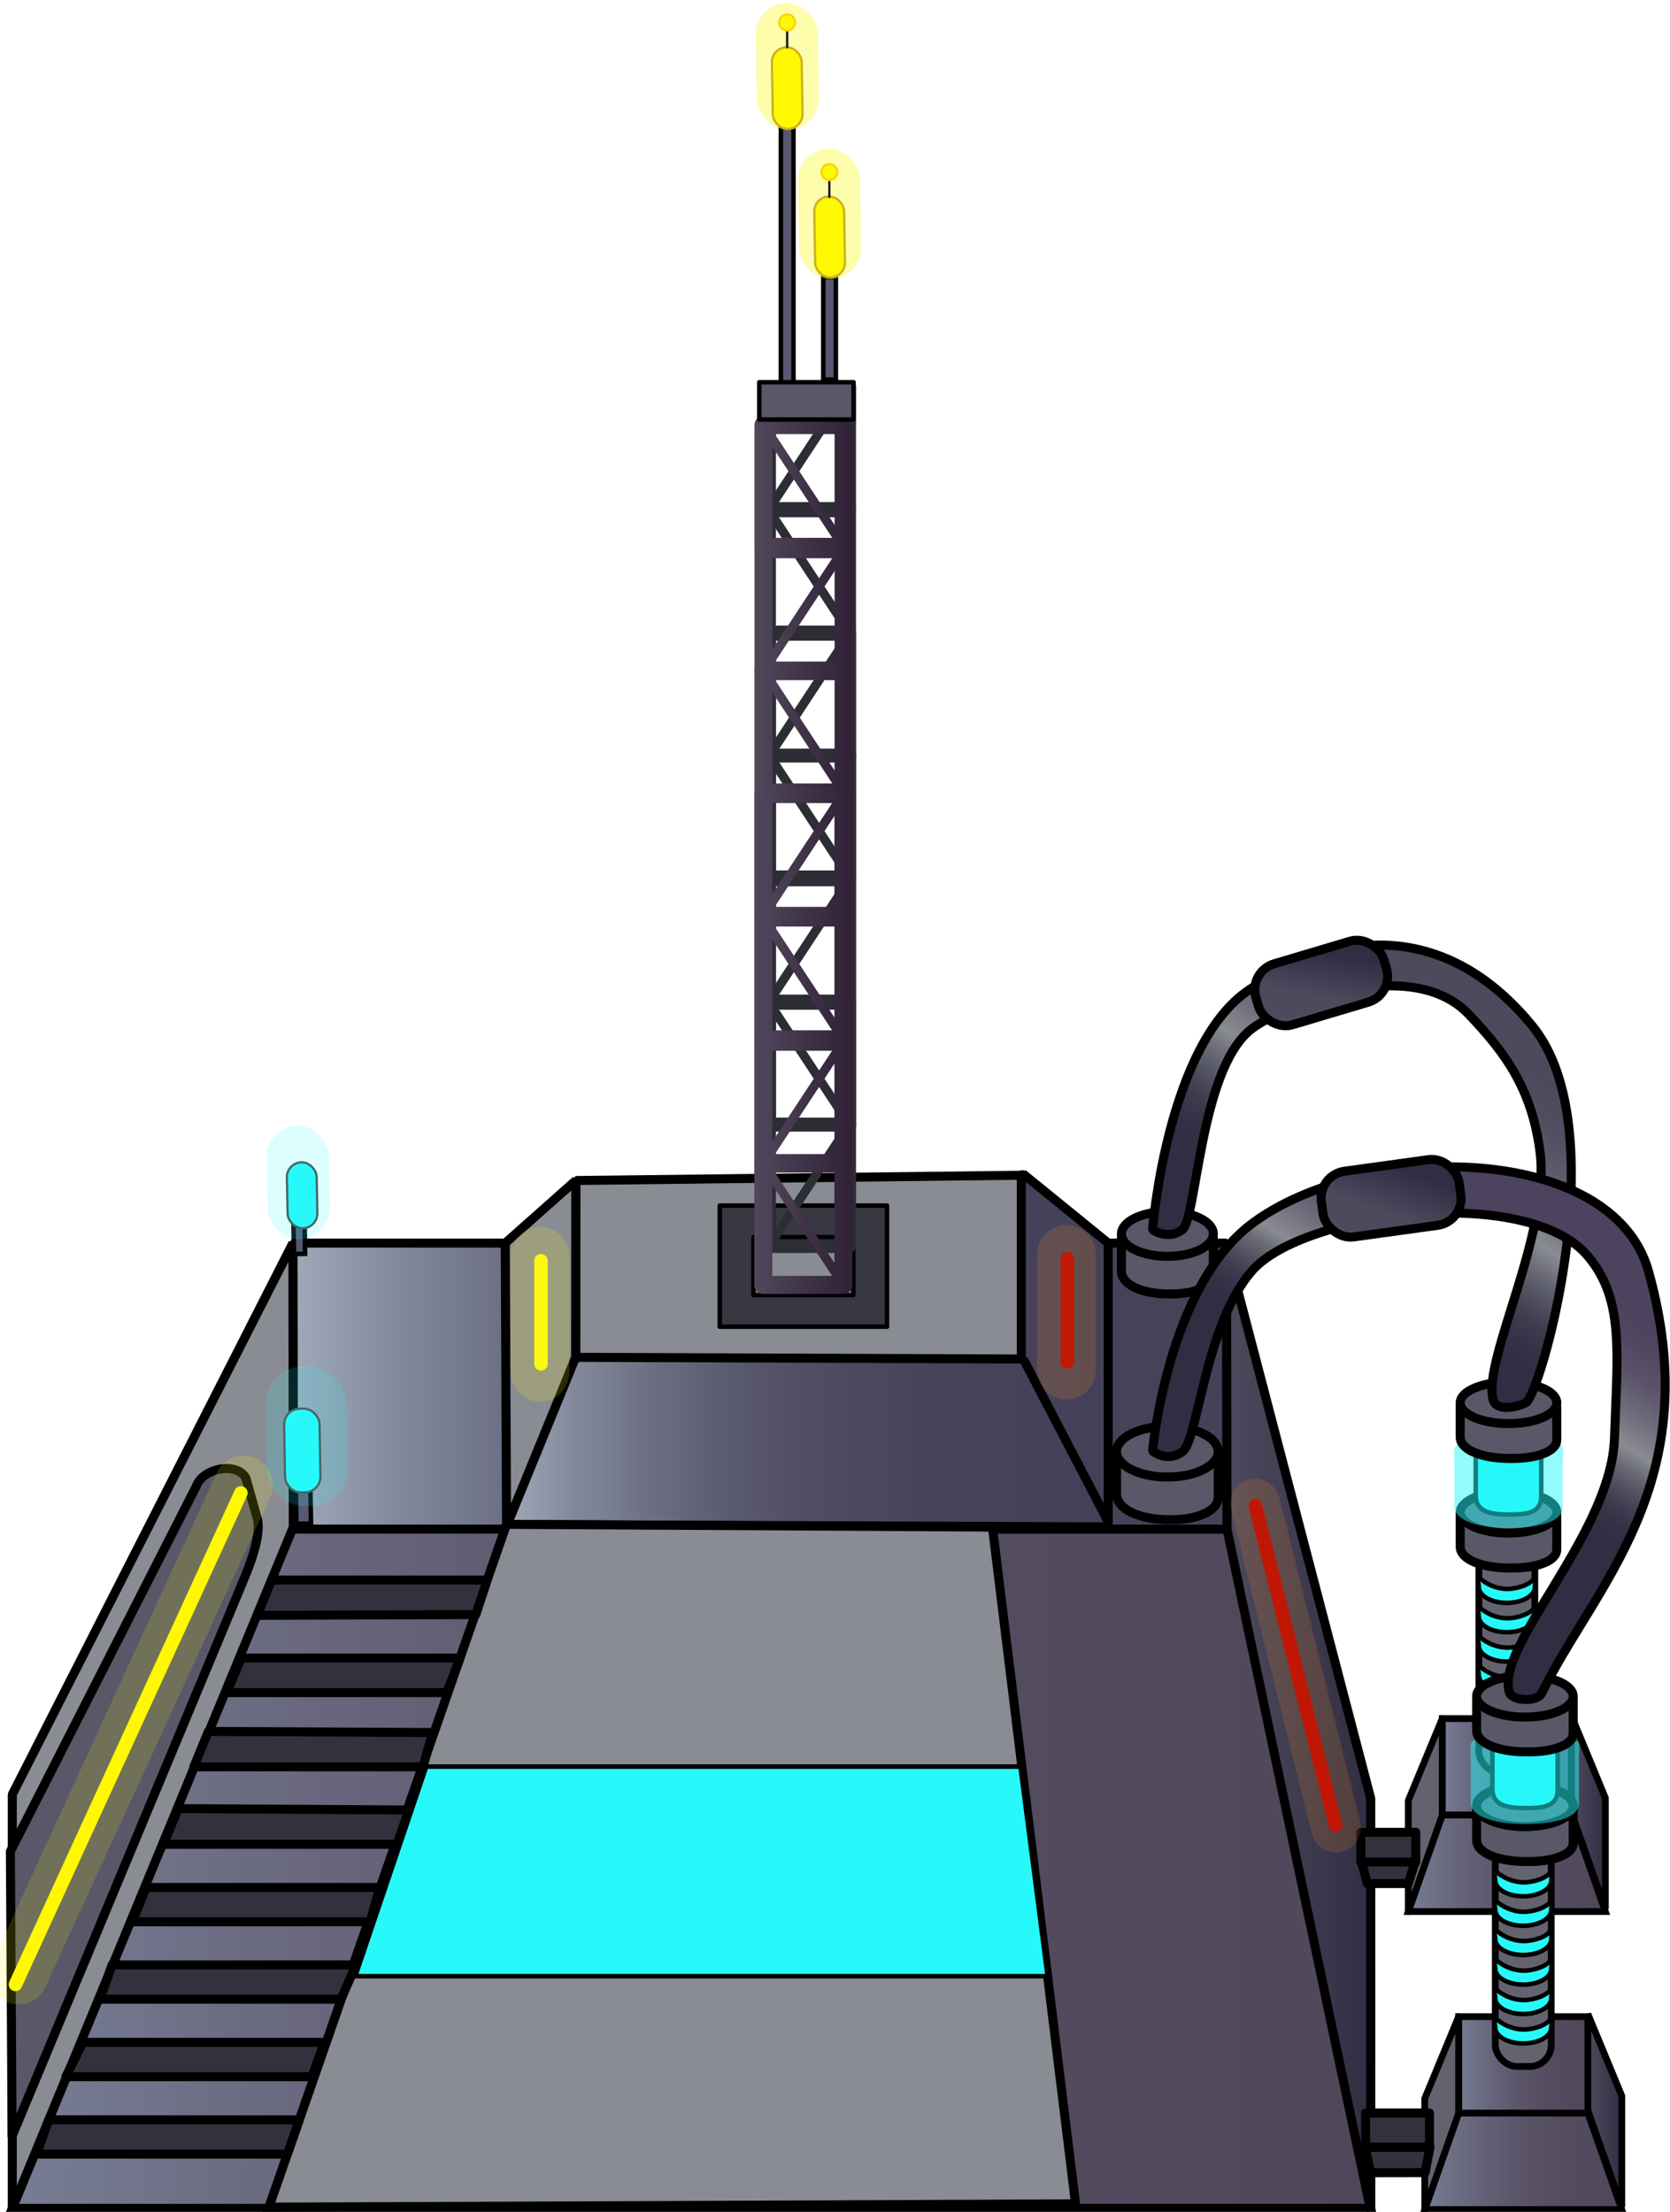 <svg xmlns="http://www.w3.org/2000/svg" xmlns:xlink="http://www.w3.org/1999/xlink" viewBox="0 0 370 490"><defs><style>.cls-1,.cls-12,.cls-13,.cls-18,.cls-19,.cls-2,.cls-20,.cls-21,.cls-23,.cls-24,.cls-25,.cls-3,.cls-30,.cls-31,.cls-32,.cls-33,.cls-34,.cls-4,.cls-5,.cls-55,.cls-6,.cls-7,.cls-8,.cls-9{stroke:#000;}.cls-1,.cls-10,.cls-13,.cls-14,.cls-18,.cls-19,.cls-23,.cls-24,.cls-27,.cls-52,.cls-53,.cls-54,.cls-6,.cls-7,.cls-8{stroke-miterlimit:10;}.cls-1,.cls-12,.cls-2,.cls-3,.cls-30,.cls-31,.cls-32,.cls-33,.cls-36,.cls-37,.cls-39,.cls-4,.cls-41,.cls-43,.cls-45,.cls-47,.cls-49,.cls-5,.cls-6,.cls-7,.cls-9{stroke-width:2px;}.cls-1{fill:url(#Безымянный_градиент_36);}.cls-16,.cls-17,.cls-2,.cls-21,.cls-25,.cls-28,.cls-29,.cls-3,.cls-30,.cls-31,.cls-32,.cls-33,.cls-4,.cls-5{stroke-linejoin:bevel;}.cls-2{fill:url(#Безымянный_градиент_15);}.cls-3{fill:url(#Безымянный_градиент_18);}.cls-4,.cls-7{fill:#8a8c93;}.cls-5{fill:url(#Безымянный_градиент_35);}.cls-10,.cls-11,.cls-16,.cls-17,.cls-26,.cls-27,.cls-28,.cls-29,.cls-35,.cls-36,.cls-37,.cls-38,.cls-39,.cls-40,.cls-41,.cls-42,.cls-43,.cls-44,.cls-45,.cls-46,.cls-47,.cls-48,.cls-49,.cls-50,.cls-53,.cls-6{fill:none;}.cls-14,.cls-15,.cls-22,.cls-8{fill:#27f9fa;}.cls-55,.cls-9{fill:#585868;}.cls-11,.cls-12,.cls-20,.cls-26,.cls-34,.cls-35,.cls-36,.cls-37,.cls-38,.cls-39,.cls-40,.cls-41,.cls-42,.cls-43,.cls-44,.cls-45,.cls-46,.cls-47,.cls-48,.cls-49,.cls-50,.cls-55,.cls-9{stroke-linejoin:round;}.cls-10,.cls-16,.cls-17{stroke:#f9f912;}.cls-10,.cls-11,.cls-16,.cls-17,.cls-26,.cls-27,.cls-28,.cls-29{stroke-linecap:round;}.cls-10,.cls-17,.cls-29{stroke-width:13px;}.cls-10,.cls-15,.cls-27{opacity:0.16;}.cls-11{stroke:#fff800;}.cls-11,.cls-16,.cls-26,.cls-28,.cls-35{stroke-width:3px;}.cls-12{fill:#32323f;}.cls-13{fill:#595872;}.cls-14{stroke:#4d4d4d;}.cls-14,.cls-52,.cls-53,.cls-54{stroke-width:0.5px;}.cls-17,.cls-29{opacity:0.17;}.cls-18,.cls-19,.cls-20,.cls-21,.cls-23,.cls-24,.cls-25{stroke-width:1.5px;}.cls-18{fill:url(#Безымянный_градиент_36-2);}.cls-19{fill:url(#Безымянный_градиент_36-3);}.cls-20{fill:#636370;}.cls-21{fill:url(#Безымянный_градиент_35-2);}.cls-22{opacity:0.5;}.cls-23{fill:url(#Безымянный_градиент_36-4);}.cls-24{fill:url(#Безымянный_градиент_36-5);}.cls-25{fill:url(#Безымянный_градиент_35-3);}.cls-26,.cls-28{stroke:#b60000;}.cls-27,.cls-29{stroke:#f7931e;}.cls-27{stroke-width:11px;}.cls-30{fill:url(#Безымянный_градиент_78);}.cls-31{fill:url(#Безымянный_градиент_82);}.cls-32{fill:url(#Безымянный_градиент_35-4);}.cls-33{fill:url(#Безымянный_градиент_35-5);}.cls-34{fill:#383842;}.cls-35,.cls-36{stroke:#2d2d35;}.cls-37{stroke:url(#Безымянный_градиент_68);}.cls-38,.cls-40,.cls-42,.cls-44,.cls-46,.cls-48,.cls-50{stroke-width:4px;}.cls-38{stroke:url(#Безымянный_градиент_68-2);}.cls-39{stroke:url(#Безымянный_градиент_68-3);}.cls-40{stroke:url(#Безымянный_градиент_68-4);}.cls-41{stroke:url(#Безымянный_градиент_68-5);}.cls-42{stroke:url(#Безымянный_градиент_68-6);}.cls-43{stroke:url(#Безымянный_градиент_68-7);}.cls-44{stroke:url(#Безымянный_градиент_68-8);}.cls-45{stroke:url(#Безымянный_градиент_68-9);}.cls-46{stroke:url(#Безымянный_градиент_68-10);}.cls-47{stroke:url(#Безымянный_градиент_68-11);}.cls-48{stroke:url(#Безымянный_градиент_68-12);}.cls-49{stroke:url(#Безымянный_градиент_68-13);}.cls-50{stroke:url(#Безымянный_градиент_68-14);}.cls-51{fill:#f9f912;opacity:0.35;}.cls-52,.cls-54{fill:#fff803;}.cls-52{stroke:#ceb01d;}.cls-53{stroke:#1a1a1a;}.cls-54{stroke:#f9d606;}</style><linearGradient id="Безымянный_градиент_36" x1="2.72" y1="413.51" x2="303.71" y2="413.51" gradientUnits="userSpaceOnUse"><stop offset="0" stop-color="#777d94"/><stop offset="0.22" stop-color="#68677d"/><stop offset="0.47" stop-color="#5b556a"/><stop offset="0.73" stop-color="#534b5f"/><stop offset="1" stop-color="#51475b"/></linearGradient><linearGradient id="Безымянный_градиент_15" x1="64.88" y1="307.07" x2="271.85" y2="307.07" gradientUnits="userSpaceOnUse"><stop offset="0" stop-color="#9ea9b9"/><stop offset="0.11" stop-color="#83899b"/><stop offset="0.23" stop-color="#6c6f83"/><stop offset="0.36" stop-color="#5b5b70"/><stop offset="0.51" stop-color="#4e4d62"/><stop offset="0.7" stop-color="#47455a"/><stop offset="1" stop-color="#454258"/></linearGradient><linearGradient id="Безымянный_градиент_18" x1="112.23" y1="299.2" x2="245.53" y2="299.2" gradientUnits="userSpaceOnUse"><stop offset="0" stop-color="#9ea9b9"/><stop offset="0.11" stop-color="#83899b"/><stop offset="0.24" stop-color="#6c6f83"/><stop offset="0.37" stop-color="#5a5a70"/><stop offset="0.53" stop-color="#4e4b62"/><stop offset="0.71" stop-color="#46435a"/><stop offset="1" stop-color="#444058"/></linearGradient><linearGradient id="Безымянный_градиент_35" x1="271.75" y1="383.08" x2="303.71" y2="383.08" gradientUnits="userSpaceOnUse"><stop offset="0" stop-color="#4d4a5e"/><stop offset="0.86" stop-color="#353247"/><stop offset="1" stop-color="#302e43"/></linearGradient><linearGradient id="Безымянный_градиент_36-2" x1="319.54" y1="391.41" x2="348.17" y2="391.41" xlink:href="#Безымянный_градиент_36"/><linearGradient id="Безымянный_градиент_36-3" x1="312.03" y1="412.78" x2="355.68" y2="412.78" xlink:href="#Безымянный_градиент_36"/><linearGradient id="Безымянный_градиент_35-2" x1="348.17" y1="401.52" x2="355.68" y2="401.52" xlink:href="#Безымянный_градиент_35"/><linearGradient id="Безымянный_градиент_36-4" x1="323.17" y1="457.43" x2="351.81" y2="457.43" xlink:href="#Безымянный_градиент_36"/><linearGradient id="Безымянный_градиент_36-5" x1="315.66" y1="478.81" x2="359.32" y2="478.81" xlink:href="#Безымянный_градиент_36"/><linearGradient id="Безымянный_градиент_35-3" x1="351.81" y1="467.54" x2="359.32" y2="467.54" xlink:href="#Безымянный_градиент_35"/><linearGradient id="Безымянный_градиент_78" x1="297.84" y1="277.43" x2="331.6" y2="227.9" gradientUnits="userSpaceOnUse"><stop offset="0" stop-color="#302e43"/><stop offset="0.09" stop-color="#343246"/><stop offset="0.18" stop-color="#3f3d50"/><stop offset="0.26" stop-color="#515161"/><stop offset="0.35" stop-color="#6b6c77"/><stop offset="0.43" stop-color="#8a8c93"/><stop offset="0.55" stop-color="#71717d"/><stop offset="0.68" stop-color="#5d5b6c"/><stop offset="0.81" stop-color="#514e62"/><stop offset="0.93" stop-color="#4d4a5e"/></linearGradient><linearGradient id="Безымянный_градиент_82" x1="313.11" y1="314.77" x2="337.26" y2="275.51" gradientUnits="userSpaceOnUse"><stop offset="0" stop-color="#302e43"/><stop offset="0.09" stop-color="#343246"/><stop offset="0.18" stop-color="#3f3d50"/><stop offset="0.26" stop-color="#515161"/><stop offset="0.35" stop-color="#6b6c77"/><stop offset="0.43" stop-color="#8a8c93"/><stop offset="0.44" stop-color="#878890"/><stop offset="0.59" stop-color="#6e6a7a"/><stop offset="0.73" stop-color="#5c546b"/><stop offset="0.87" stop-color="#514761"/><stop offset="1" stop-color="#4d435e"/></linearGradient><linearGradient id="Безымянный_градиент_35-4" x1="291.09" y1="219.99" x2="296.99" y2="210.4" gradientTransform="translate(0.24 35.79) scale(1 0.84)" xlink:href="#Безымянный_градиент_35"/><linearGradient id="Безымянный_градиент_35-5" x1="291.93" y1="279.31" x2="298.12" y2="269.24" gradientTransform="translate(14.79 34.07) scale(1 0.84)" xlink:href="#Безымянный_градиент_35"/><linearGradient id="Безымянный_градиент_68" x1="168.28" y1="271.16" x2="187.71" y2="271.16" gradientUnits="userSpaceOnUse"><stop offset="0" stop-color="#51475b"/><stop offset="1" stop-color="#302136"/></linearGradient><linearGradient id="Безымянный_градиент_68-2" x1="167.12" y1="271.16" x2="188.87" y2="271.16" xlink:href="#Безымянный_градиент_68"/><linearGradient id="Безымянный_градиент_68-3" x1="168.28" y1="244.26" x2="187.71" y2="244.26" xlink:href="#Безымянный_градиент_68"/><linearGradient id="Безымянный_градиент_68-4" x1="167.12" y1="244.26" x2="188.87" y2="244.26" gradientTransform="translate(355.99 488.52) rotate(-180)" xlink:href="#Безымянный_градиент_68"/><linearGradient id="Безымянный_градиент_68-5" x1="168.28" y1="189.41" x2="187.71" y2="189.41" xlink:href="#Безымянный_градиент_68"/><linearGradient id="Безымянный_градиент_68-6" x1="167.12" y1="189.41" x2="188.87" y2="189.41" gradientTransform="translate(355.99 378.81) rotate(-180)" xlink:href="#Безымянный_градиент_68"/><linearGradient id="Безымянный_градиент_68-7" x1="168.28" y1="216.75" x2="187.71" y2="216.75" xlink:href="#Безымянный_градиент_68"/><linearGradient id="Безымянный_градиент_68-8" x1="167.12" y1="216.75" x2="188.87" y2="216.75" xlink:href="#Безымянный_градиент_68"/><linearGradient id="Безымянный_градиент_68-9" x1="168.32" y1="162.06" x2="187.74" y2="162.06" xlink:href="#Безымянный_градиент_68"/><linearGradient id="Безымянный_градиент_68-10" x1="167.15" y1="162.06" x2="188.91" y2="162.06" xlink:href="#Безымянный_градиент_68"/><linearGradient id="Безымянный_градиент_68-11" x1="168.32" y1="135.16" x2="187.74" y2="135.16" xlink:href="#Безымянный_градиент_68"/><linearGradient id="Безымянный_градиент_68-12" x1="167.15" y1="135.16" x2="188.91" y2="135.16" gradientTransform="translate(356.06 270.32) rotate(-180)" xlink:href="#Безымянный_градиент_68"/><linearGradient id="Безымянный_градиент_68-13" x1="168.32" y1="107.66" x2="187.74" y2="107.66" xlink:href="#Безымянный_градиент_68"/><linearGradient id="Безымянный_градиент_68-14" x1="167.15" y1="107.66" x2="188.91" y2="107.66" xlink:href="#Безымянный_градиент_68"/></defs><title>здания техпом 370-490</title><g id="Слой_3" data-name="Слой 3"><polygon class="cls-1" points="303.71 489.22 2.72 489.22 64.98 337.8 272.53 337.8 303.71 489.22"/><polygon class="cls-2" points="271.85 338.75 64.98 338.75 64.89 275.38 271.75 275.38 271.85 338.75"/><polygon class="cls-3" points="127.21 301.06 112.23 337.72 245.53 338.25 245.53 275.38 226.78 260.14 127.21 301.06"/><polygon class="cls-4" points="226.28 301.06 127.54 300.69 127.57 261.52 226.28 260.35 226.28 301.06"/><polyline class="cls-4" points="112.23 338.14 111.94 275.38 127.57 261.52 127.54 300.69 112.23 338.14"/><polygon class="cls-5" points="271.75 276.38 303.7 398.44 303.71 489.78 271.85 338.75 271.75 276.38"/><line class="cls-6" x1="226.73" y1="301.06" x2="245.45" y2="336.95"/><polygon class="cls-7" points="238.3 488.22 59.58 488.95 112.23 337.69 219.88 338.3 238.3 488.22"/><polygon class="cls-8" points="232.1 437.79 78.72 437.79 94.44 391.36 226.09 391.36 232.1 437.79"/><polygon class="cls-4" points="2.72 489.22 64.98 338.3 64.89 275.38 2.72 397.54 2.72 489.22"/><path class="cls-9" d="M57.1,336.75l-2.63-9.36c-2.13-3.6-9.46-2.15-10.94,1.76l-41.23,81,.38,63.05L53.59,350.92C55.17,347.18,57.77,340.82,57.1,336.75Z"/><line class="cls-10" x1="53.96" y1="328.95" x2="4.11" y2="437.54"/><line class="cls-11" x1="53.37" y1="330.74" x2="3.43" y2="439.62"/><polygon class="cls-12" points="63.67 477.21 8.14 477.21 10.78 469.62 66.31 469.62 63.67 477.21"/><polygon class="cls-12" points="69.11 460.05 14.59 460.05 18.38 452.45 71.87 452.45 69.11 460.05"/><polygon class="cls-12" points="75.55 442.89 22.18 442.89 24.82 435.29 78.87 435.29 75.55 442.89"/><polygon class="cls-12" points="81.99 425.73 29.33 425.73 32.42 418.13 84.16 418.13 81.99 425.73"/><polygon class="cls-12" points="87.97 408.57 36.22 408.57 39.5 400.66 90.59 400.97 87.97 408.57"/><polygon class="cls-12" points="93.71 391.41 42.94 391.41 46.17 383.56 95.88 383.81 93.71 391.41"/><polygon class="cls-12" points="98.99 374.97 50.26 374.97 53.45 367.31 101.91 367.31 98.99 374.97"/><polygon class="cls-12" points="105.43 357.68 56.98 357.85 60.18 350.03 107.94 350.03 105.43 357.68"/><rect class="cls-13" x="65.59" y="327.93" width="3.24" height="9.61" transform="translate(-5.63 1.19) rotate(-0.97)"/><rect class="cls-14" x="63.06" y="312.06" width="7.85" height="18.56" rx="3.5" transform="translate(-5.44 1.18) rotate(-0.97)"/><rect class="cls-15" x="57.97" y="302.83" width="18.02" height="31.02" rx="8.45" transform="matrix(1, -0.02, 0.02, 1, -5.39, 1.18)"/><rect class="cls-13" x="65.07" y="269.93" width="2.47" height="7.86" transform="translate(-4.63 1.16) rotate(-0.97)"/><rect class="cls-14" x="62.82" y="257.65" width="6.6" height="14.61" rx="3.3" transform="matrix(1, -0.02, 0.02, 1, -4.48, 1.16)"/><rect class="cls-15" x="59.24" y="249.37" width="13.76" height="25.18" rx="6.88" transform="translate(-4.43 1.16) rotate(-0.97)"/><line class="cls-16" x1="119.86" y1="279.3" x2="119.86" y2="302.12"/><line class="cls-17" x1="119.65" y1="278.3" x2="119.65" y2="303.99"/></g><g id="Слой_5" data-name="Слой 5"><rect class="cls-18" x="319.54" y="380.72" width="28.64" height="21.37"/><polygon class="cls-19" points="355.68 423.47 312.02 423.47 319.54 402.09 348.17 402.09 355.68 423.47"/><polygon class="cls-20" points="319.54 380.72 319.54 402.09 312.02 423.47 312.02 398.87 319.54 380.72"/><polygon class="cls-21" points="348.17 380.14 348.17 401.52 355.68 422.89 355.68 398.3 348.17 380.14"/><polygon class="cls-12" points="302.94 417.27 312.02 417.27 313.66 412 301.51 412 302.94 417.27"/><rect class="cls-12" x="301.51" y="405.92" width="12.16" height="6.57"/><rect class="cls-20" x="327.65" y="342.25" width="12.4" height="50.51" rx="4.77"/><path class="cls-8" d="M333.85,384.57a9.44,9.44,0,0,1-6.2-2.57c-.4.47,0,1.6,0,2.15,0,1.94,2.78,3.51,6.2,3.51s6.21-1.57,6.21-3.51c0-.55.4-1.68,0-2.15C339.37,383.52,336.3,384.57,333.85,384.57Z"/><path class="cls-8" d="M333.85,378.05a9.49,9.49,0,0,1-6.2-2.56c-.4.46,0,1.59,0,2.14,0,1.94,2.78,3.51,6.2,3.51s6.21-1.57,6.21-3.51c0-.55.4-1.68,0-2.14C339.37,377,336.3,378.05,333.85,378.05Z"/><path class="cls-8" d="M333.85,371.54a9.49,9.49,0,0,1-6.2-2.57c-.4.46,0,1.59,0,2.14,0,1.94,2.78,3.52,6.2,3.52s6.21-1.58,6.21-3.52c0-.55.4-1.68,0-2.14C339.37,370.48,336.3,371.54,333.85,371.54Z"/><path class="cls-8" d="M333.85,365a9.49,9.49,0,0,1-6.2-2.57c-.4.47,0,1.59,0,2.15,0,1.93,2.78,3.51,6.2,3.51s6.21-1.58,6.21-3.51c0-.56.4-1.68,0-2.15C339.37,364,336.3,365,333.85,365Z"/><path class="cls-8" d="M333.85,358.5a9.49,9.49,0,0,1-6.2-2.57c-.4.47,0,1.59,0,2.15,0,1.94,2.78,3.51,6.2,3.51s6.21-1.57,6.21-3.51c0-.56.4-1.68,0-2.15C339.37,357.44,336.3,358.5,333.85,358.5Z"/><path class="cls-8" d="M333.85,352a9.44,9.44,0,0,1-6.2-2.57c-.4.47,0,1.59,0,2.15,0,1.94,2.78,3.51,6.2,3.51s6.21-1.57,6.21-3.51c0-.56.4-1.68,0-2.15C339.37,350.92,336.3,352,333.85,352Z"/><path class="cls-9" d="M330.75,334.15h6.93c4,0,7.23-.44,7.23,1.7v7.42c0,2.65-4.72,4.09-9.66,4.09h-.89c-5.59,0-10.84-1.72-10.84-4.72v-6.79C323.52,333.71,326.78,334.15,330.75,334.15Z"/><ellipse class="cls-9" cx="334.22" cy="335.03" rx="10.7" ry="4.6"/><path class="cls-8" d="M331.87,317.68h4.69c2.7,0,4.91-.56,4.91,2.14v11.69c0,4-3.92,4-7.27,4h.11c-3.79,0-7.35-.43-7.35-4.22V319.82C327,317.12,329.17,317.68,331.87,317.68Z"/><path class="cls-22" d="M330.33,323.22h7.77c4.47,0,8.94-7.12,8.13-.05v10.69c0,3.65-6.49,4.65-12,4.65h.18c-6.28,0-12.18-1.4-12.18-4.86V323.17C321.72,316,325.86,323.22,330.33,323.22Z"/><path class="cls-9" d="M330.75,309.89h6.93c4,0,7.23-.44,7.23,1.69V319c0,2.65-4.72,4.09-9.66,4.09h-.89c-5.59,0-10.84-1.73-10.84-4.73v-6.79C323.52,309.45,326.78,309.89,330.75,309.89Z"/><ellipse class="cls-9" cx="334.22" cy="310.77" rx="10.7" ry="4.6"/><rect class="cls-23" x="323.17" y="446.75" width="28.64" height="21.37"/><polygon class="cls-24" points="359.32 489.49 315.66 489.49 323.17 468.12 351.81 468.12 359.32 489.49"/><polygon class="cls-20" points="323.17 446.75 323.17 468.12 315.66 489.49 315.66 464.9 323.17 446.75"/><polygon class="cls-25" points="351.81 446.17 351.81 467.54 359.32 488.92 359.32 464.32 351.81 446.17"/><polygon class="cls-12" points="303.71 481.32 315.75 481.3 316.82 475.67 302.46 475.67 303.71 481.32"/><rect class="cls-12" x="302.56" y="468.1" width="14.16" height="7.57"/><rect class="cls-20" x="331.29" y="407.28" width="12.4" height="50.51" rx="4.77"/><path class="cls-8" d="M337.49,449.6a9.44,9.44,0,0,1-6.2-2.57c-.4.47,0,1.59,0,2.15,0,1.94,2.78,3.51,6.2,3.51s6.2-1.57,6.2-3.51c0-.56.41-1.68,0-2.15C343,448.54,339.94,449.6,337.49,449.6Z"/><path class="cls-8" d="M337.49,443.08a9.44,9.44,0,0,1-6.2-2.57c-.4.47,0,1.59,0,2.15,0,1.94,2.78,3.51,6.2,3.51s6.2-1.57,6.2-3.51c0-.56.41-1.68,0-2.15C343,442,339.94,443.08,337.49,443.08Z"/><path class="cls-8" d="M337.49,436.56a9.44,9.44,0,0,1-6.2-2.57c-.4.47,0,1.6,0,2.15,0,1.94,2.78,3.51,6.2,3.51s6.2-1.57,6.2-3.51c0-.55.41-1.68,0-2.15C343,435.51,339.94,436.56,337.49,436.56Z"/><path class="cls-8" d="M337.49,430a9.49,9.49,0,0,1-6.2-2.56c-.4.46,0,1.59,0,2.14,0,1.94,2.78,3.51,6.2,3.51s6.2-1.57,6.2-3.51c0-.55.41-1.68,0-2.14C343,429,339.94,430,337.49,430Z"/><path class="cls-8" d="M337.49,423.53a9.49,9.49,0,0,1-6.2-2.57c-.4.46,0,1.59,0,2.14,0,1.94,2.78,3.52,6.2,3.52s6.2-1.58,6.2-3.52c0-.55.41-1.68,0-2.14C343,422.47,339.94,423.53,337.49,423.53Z"/><path class="cls-8" d="M337.49,417a9.49,9.49,0,0,1-6.2-2.57c-.4.47,0,1.59,0,2.15,0,1.94,2.78,3.51,6.2,3.51s6.2-1.57,6.2-3.51c0-.56.41-1.68,0-2.15C343,416,339.94,417,337.49,417Z"/><path class="cls-9" d="M334.39,399.18h6.93c4,0,7.23-.44,7.23,1.69v7.43c0,2.65-4.72,4.09-9.66,4.09H338c-5.59,0-10.84-1.73-10.84-4.73v-6.79C327.16,398.74,330.41,399.18,334.39,399.18Z"/><ellipse class="cls-9" cx="337.85" cy="400.06" rx="10.7" ry="4.6"/><path class="cls-8" d="M335.51,382.71h4.69c2.7,0,4.91-.56,4.91,2.13v11.7c0,4-3.92,4-7.27,4H338c-3.79,0-7.35-.44-7.35-4.23V384.84C330.6,382.15,332.81,382.71,335.51,382.71Z"/><path class="cls-22" d="M333.94,388.8h7.77c4.47,0,8.94-7.12,8.13-.05v10.68c0,3.66-6.49,4.66-12,4.66H338c-6.28,0-12.18-1.4-12.18-4.86V388.75C325.33,381.54,329.47,388.8,333.94,388.8Z"/><path class="cls-9" d="M334.39,374.92h6.93c4,0,7.23-.45,7.23,1.69V384c0,2.65-4.72,4.09-9.66,4.09H338c-5.59,0-10.84-1.73-10.84-4.73v-6.79C327.16,374.47,330.41,374.92,334.39,374.92Z"/><ellipse class="cls-9" cx="337.85" cy="375.79" rx="10.7" ry="4.6"/><path class="cls-9" d="M255,320.52h7.28c4.19,0,7.62-.54,7.62,2.07v9.06c0,3.24-5,5-10.17,5h-.94c-5.88,0-11.41-2.1-11.41-5.77v-8.28C247.38,320,250.81,320.52,255,320.52Z"/><ellipse class="cls-9" cx="258.64" cy="321.59" rx="11.26" ry="5.62"/><path class="cls-9" d="M255.35,272.42h6.58c3.79,0,6.89-.48,6.89,1.82v8c0,2.86-4.49,4.41-9.19,4.41h-.85c-5.32,0-10.32-1.86-10.32-5.09v-7.32C248.46,271.94,251.56,272.42,255.35,272.42Z"/><ellipse class="cls-9" cx="258.64" cy="273.36" rx="10.18" ry="4.96"/><line class="cls-26" x1="278.14" y1="333.57" x2="295.91" y2="404.37"/><line class="cls-27" x1="278.09" y1="333.1" x2="295.99" y2="404.83"/><line class="cls-28" x1="236.48" y1="278.87" x2="236.48" y2="301.69"/><line class="cls-29" x1="236.27" y1="277.87" x2="236.27" y2="303.56"/><path class="cls-30" d="M255.35,272.42s3.24-41.07,21.47-53.19c24-16,46.35-12,62.7,8.07,18.59,22.82,1.8,81.82-1.48,83.47-1.86.92-6.61,2.11-7.29-.88-2.08-9.2,12.91-36.82,10.41-55.07-1.9-13.92-7.84-21.76-15.64-30-13-13.85-42.44-1.78-48.7,3.51-11.05,9.34-11.67,41.76-14.89,44.12S255.35,272.42,255.35,272.42Z"/><path class="cls-31" d="M255.35,321.46s3.32-36.37,22-50.36c24.57-18.42,79.87-18.05,87.87,10.47,13.18,47-12.09,69.75-23.64,93.53-.95,2-6.56,1.77-7.17-.18-3.2-10.34,22.56-35.1,23.29-56.3.68-19.51,2.11-30.78-5.87-40.32-13.36-16-63-9.9-74.48,3.27-10.27,11.77-11.94,37.17-15.24,39.89S255.35,321.46,255.35,321.46Z"/><rect class="cls-32" x="277.95" y="210.68" width="29.56" height="14.1" rx="6" transform="translate(-49.99 92.68) rotate(-16.59)"/><rect class="cls-33" x="292.78" y="258.14" width="30.81" height="14.69" rx="6" transform="translate(-33.35 44.55) rotate(-7.85)"/></g><g id="Слой_7" data-name="Слой 7"><path class="cls-34" d="M159.47,267.08V293.9h37.05V267.08Zm29.58,19.84H166.94V274.07h22.11Z"/><rect class="cls-35" x="170.41" y="249.08" width="17.75" height="26.99"/><line class="cls-36" x1="170.41" y1="276.07" x2="188.16" y2="249.08"/><rect class="cls-35" x="170.41" y="113.09" width="17.75" height="26.99" transform="translate(358.57 253.17) rotate(180)"/><line class="cls-36" x1="188.16" y1="140.08" x2="170.41" y2="113.09"/><rect class="cls-35" x="170.41" y="85.74" width="17.75" height="26.99"/><line class="cls-36" x1="170.41" y1="112.73" x2="188.16" y2="85.74"/><rect class="cls-35" x="170.44" y="140.44" width="17.75" height="26.99"/><line class="cls-36" x1="170.44" y1="167.43" x2="188.2" y2="140.44"/><rect class="cls-35" x="170.44" y="167.33" width="17.75" height="26.99" transform="translate(358.64 361.66) rotate(180)"/><line class="cls-36" x1="188.2" y1="194.33" x2="170.44" y2="167.33"/><rect class="cls-35" x="170.44" y="222.19" width="17.75" height="26.99" transform="translate(358.64 471.37) rotate(180)"/><line class="cls-36" x1="188.2" y1="249.18" x2="170.44" y2="222.19"/><rect class="cls-35" x="170.44" y="194.84" width="17.75" height="26.99"/><line class="cls-36" x1="170.44" y1="221.83" x2="188.2" y2="194.84"/><line class="cls-37" x1="169.12" y1="257.66" x2="186.87" y2="284.65"/><rect class="cls-38" x="169.12" y="257.66" width="17.75" height="26.99"/><line class="cls-39" x1="186.87" y1="230.76" x2="169.12" y2="257.76"/><rect class="cls-40" x="169.12" y="230.76" width="17.75" height="26.99" transform="translate(355.99 488.52) rotate(180)"/><line class="cls-41" x1="186.87" y1="175.91" x2="169.12" y2="202.9"/><rect class="cls-42" x="169.12" y="175.91" width="17.75" height="26.99" transform="translate(355.99 378.81) rotate(180)"/><line class="cls-43" x1="169.12" y1="203.26" x2="186.87" y2="230.25"/><rect class="cls-44" x="169.12" y="203.26" width="17.75" height="26.99"/><line class="cls-45" x1="169.15" y1="148.56" x2="186.91" y2="175.55"/><rect class="cls-46" x="169.15" y="148.56" width="17.75" height="26.99"/><line class="cls-47" x1="186.91" y1="121.66" x2="169.15" y2="148.66"/><rect class="cls-48" x="169.15" y="121.66" width="17.75" height="26.99" transform="translate(356.06 270.32) rotate(180)"/><line class="cls-49" x1="169.15" y1="94.16" x2="186.91" y2="121.15"/><rect class="cls-50" x="169.15" y="94.16" width="17.75" height="26.99"/><rect class="cls-13" x="173.01" y="27.52" width="2.79" height="61.75"/><rect class="cls-51" x="167.54" y="0.68" width="13.76" height="28.02" rx="6.88" transform="translate(-0.22 2.96) rotate(-0.97)"/><rect class="cls-52" x="171.12" y="10.47" width="6.6" height="18.1" rx="3.3" transform="translate(-0.31 2.96) rotate(-0.97)"/><line class="cls-53" x1="174.4" y1="10.7" x2="174.4" y2="5.49"/><circle class="cls-54" cx="174.4" cy="4.96" r="1.76"/><rect class="cls-13" x="182.4" y="61.35" width="2.79" height="22.73"/><rect class="cls-51" x="176.92" y="32.96" width="13.76" height="28.81" rx="6.88" transform="translate(-0.78 3.12) rotate(-0.97)"/><rect class="cls-52" x="180.51" y="43.53" width="6.6" height="17.95" rx="3.3" transform="translate(-0.86 3.12) rotate(-0.97)"/><line class="cls-53" x1="183.75" y1="43.87" x2="183.75" y2="38.67"/><circle class="cls-54" cx="183.75" cy="38.13" r="1.76"/><rect class="cls-55" x="168.23" y="84.67" width="20.88" height="8.27"/></g></svg>
